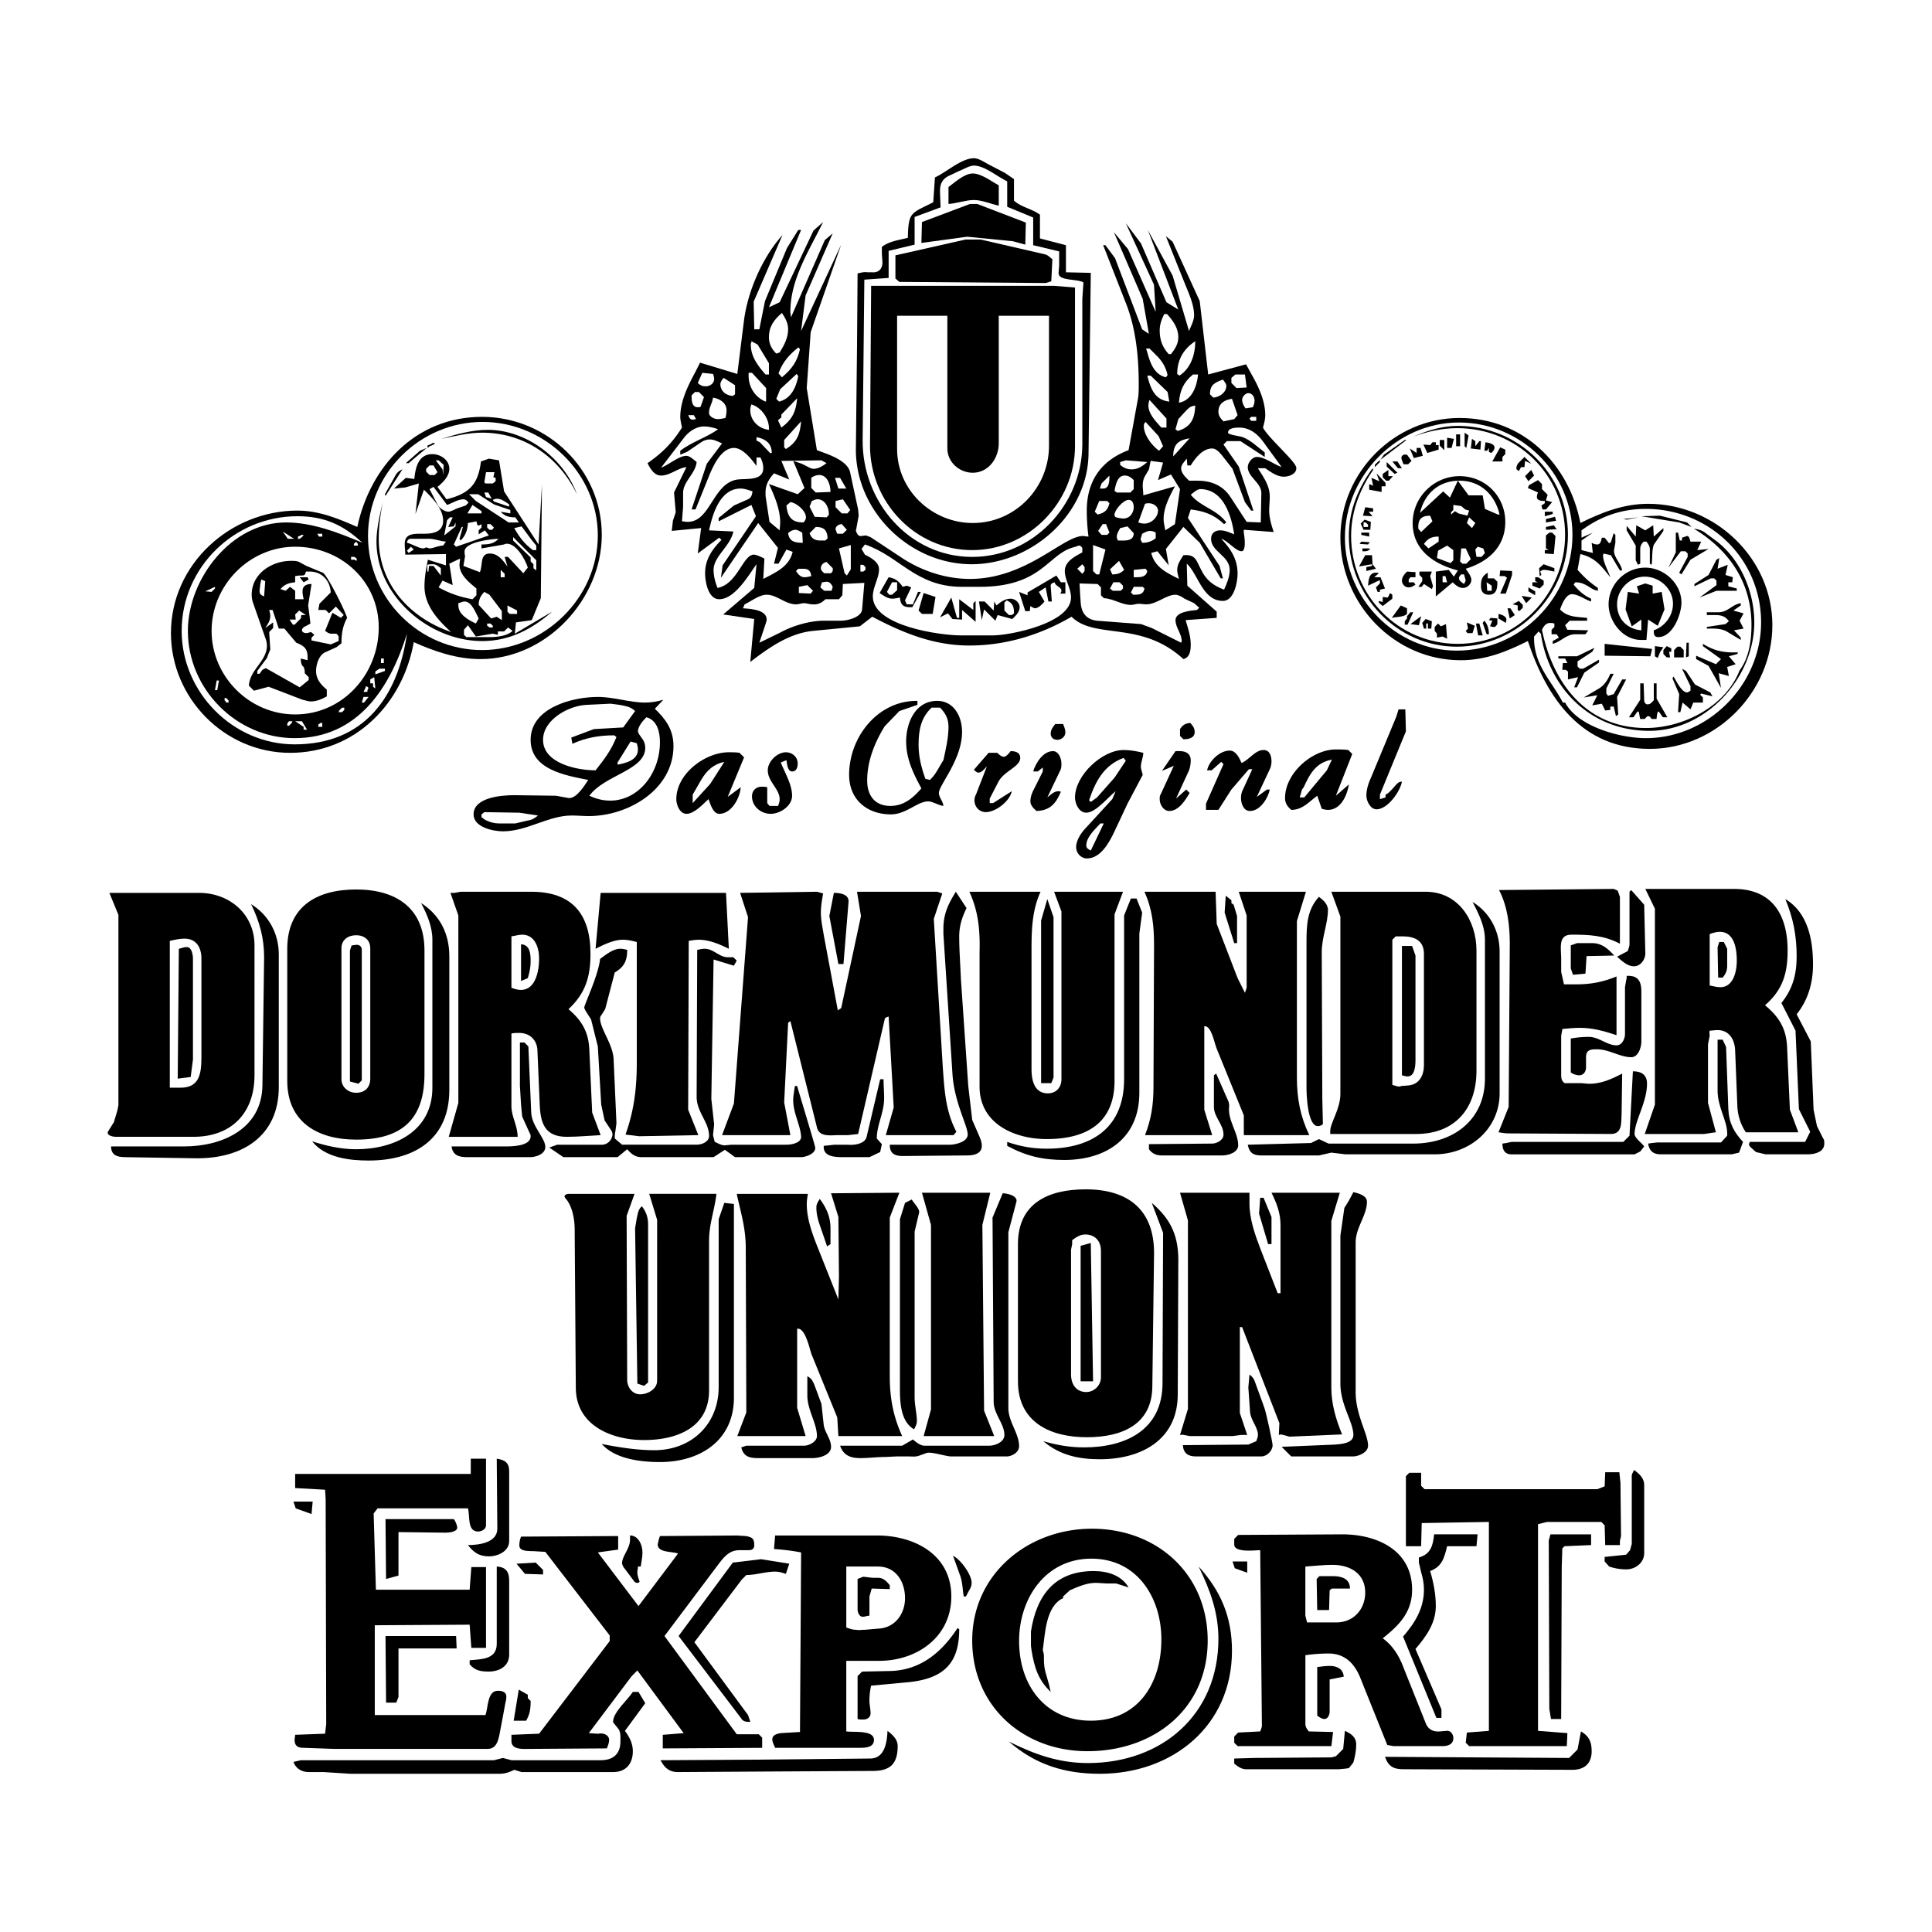 <svg xmlns="http://www.w3.org/2000/svg" width="2500" height="2500" viewBox="0 0 192.756 192.756"><g fill-rule="evenodd" clip-rule="evenodd"><path fill="#fff" d="M0 0h192.756v192.756H0V0z"/><path d="M11.814 91.279l-.901-2.197h8.958c2.986 0 5.521 2.084 5.521 5.239v12.958c0 3.775-2.31 6.141-6.085 6.141h-7.774c-.225 0-.789-.111-.789-.395 0-.057 0-.111.057-.168l.563-.902.338-1.127.113-.562V91.279h-.001z"/><path d="M11.082 114.379h7.268c3.831 0 7.775-1.748 7.832-6.086l.169-12.788c0-1.916-.451-3.549-1.296-5.296 1.746 1.07 2.76 2.93 2.76 5.014v13.24c0 4.9-3.662 7.154-8.282 7.098l-7.042-.111c-.845-.001-1.409-.227-1.409-1.071zM35.646 52.575c1.296-6.028 5.803-10.986 12.451-10.986 6.479 0 11.943 5.239 11.943 11.774 0 6.423-5.521 12.395-12.112 12.395-2.31 0-4.507-.732-6.648-1.69-1.07 6.084-5.803 11.042-12.338 11.042-6.535 0-11.887-5.465-11.887-11.944 0-6.873 5.916-12.225 12.62-12.225 2.139.001 4.055.789 5.971 1.634zM28.66 107.844V94.66c0-4.169 2.873-5.916 6.873-5.916s6.817 1.858 6.817 6.084v12.337c0 4.508-2.254 6.535-6.817 6.535-3.831.001-6.873-1.745-6.873-5.856zM29.279 175.787l.732-.17h19.268l.902-.225.845.225h8.901c1.239 0 1.972-.619 1.972-1.859 0-.393.057-.957-.225-1.295l-.451-.562c-.057-.057-.057-.113-.057-.17.057-.957 1.465-2.141 1.972-2.93h.563l.676 1.127-2.028 2.76c.451.621.789 1.24.789 2.029 0 1.238-.676 2.084-1.972 2.084H52.04l-.732-.225c-.451.225-.902.395-1.465.395H34.97l-2.648-.17H30.8c-.675 0-1.296-.338-1.521-1.014zM29.279 149.814h1.916l-.113 1.241-1.578-.565-.225-.676z"/><path d="M29.448 173.082l2.986-.111.113-.959-.056-22.422-.057-.959-2.986-.168v-1.408h17.521v-1.521h1.521v6.648c0 .395-.451.619-.789.619-1.126 0-.788-1.578-1.014-2.311h-9.014l-.394.508.225 7.605h9.353l.169-2.254h1.465v8.057h-1.465l-.169-2.311-9.465.057v8.959h11.042c.282-.732.169-2.424 1.24-2.424.394 0 .845.113.845.564 0 .281-.057.506-.113.732l-.225 1.238-.226 1.184c-.169.789-.226 2.084-1.296 2.084H33.392l-3.155-.111c-.563 0-.845-.227-.845-.789 0-.169.056-.337.056-.507zM31.138 113.871c1.409.451 2.874.789 4.395.789 3.831 0 7.606-1.803 7.606-6.141V93.758c0-1.296-.507-2.479-1.127-3.662 1.859 1.183 2.817 3.042 2.817 5.296v13.352c0 4.789-3.324 7.043-8.057 7.043-1.915 0-4.338-.281-5.634-1.916z"/><path d="M38.462 163.225h7.043l.056 1.238h-5.803v4.846l-.225.562h-1.014l-.057-6.646zM38.462 151.561h6.817c.169.227.282.508.338.789.056.508-.846.564-1.184.564l-4.676-.057v4.338l-1.24.338-.055-5.972zM44.772 113.42l.958-3.381V91.336l-.789-2.253h.394l.62-.113h7.042c4.057 0 5.916 2.197 5.916 6.197 0 2.31-.507 3.944-2.197 5.521 1.352 1.127 2.028 2.311 2.084 4.113l.282 6.197.845 2.254c-1.127.057-2.253.168-3.38.168-2.198 0-2.648-1.352-2.705-3.381l-.225-5.295c-.057-1.014-.789-1.689-1.803-1.689-.282 0-.507 0-.789.057v7.379c.056 1.016.62 1.859.62 2.93h-6.873v-.001z"/><path d="M45.054 114.379h5.352c.62 0 2.536 0 2.536-1.016 0-.055 0-.168-.056-.225l-.789-1.746-.112-1.184-.113-1.859v-4.338h.451l.394.395.282 6.592c.056 1.408 1.465 2.592 1.408 3.492-.056.678-.957.959-1.521.959h-6.31c-.846 0-1.409-.226-1.522-1.07zM46.688 154.152c1.071 0 2.93-.225 2.93-1.633l-.057-6.986c.789.113 1.24.395 1.24 1.24v6.984c0 1.016-1.127 1.521-2.028 1.521-.959.001-1.522-.393-2.085-1.126zM46.857 166.041v-.395c1.126-.113 2.704-.057 2.704-1.635v-7.719c.901.057 1.24.508 1.24 1.41v7.379c0 1.184-1.014 1.691-2.028 1.691-.846.001-1.409-.112-1.916-.731zM58.688 77.815c-2.253-.451-5.747-1.014-5.747-4 0-3.212 4.169-4.282 6.704-4.282 1.634 0 3.155.563 4.732.563.62 0 1.24-.112 1.803-.282l-.845.902c1.07 1.014 1.859 2.084 1.859 3.718 0 4.338-4.507 6.986-8.451 6.986-.563 0-1.127-.057-1.69-.057-2.366 0-4.451 1.578-6.873 1.578-.958 0-2.93-.395-2.93-1.69 0-1.747 2.93-1.916 4.057-1.916l4.169.056 1.239.226c.79.113 1.635-1.295 1.973-1.802zM51.026 173.082l2.761-.111 7.042-9.24v-.562l-6.423-8.34-.957-.055c-.451-.057-1.69.111-1.634-.621 0-.281.057-.562.169-.844l9.69-.057v1.352l-2.028.281 4.056 5.354 3.944-5.24c-.507-.225-2.028-.057-2.028-.902.056-.281.112-.562.226-.844l7.718-.057.845.057c.62.111.845.225.845.9 0 .395-.226.508-.563.508h-.901c-.958 0-1.465.562-2.028 1.295l-5.465 7.27 7.211 9.801h2.197l.338.34v1.014l-9.916.057v-1.354l2.084-.168-4.62-6.254-.563.562-4.282 5.691.845.057h.112c.451-.113 1.071.111 1.071.619 0 .281-.113.562-.226.846l-8.225.055c-.62 0-1.296-.111-1.296-.787l.001-.623z"/><path d="M51.251 171.674l.507-3.098.901.506v.338l.282.283c0 .732-.056 1.295-.451 1.971h-1.239zM51.533 156.012l1.916-.112.732.733v.449l-1.803-.057-.845-1.013zM54.8 114.49l.789-.281h4.45c.564 0 1.015-.451 1.071-1.014 0-.17-.056-.281-.113-.395l-.676-1.014-.338-1.578-.338-5.803-.676-2.703-.507-.789c-.056-.113-.169-.283-.169-.395 0-.283 1.408-3.211 1.577-4.846.62-.451 1.296-1.014 2.028-1.014.226 0 .451.056.676.112 0 1.07-.282 1.69-1.239 2.253l-.958 3.662-.395.621a.427.427 0 0 0-.113.281c0 1.07 1.296 2.592 1.353 4.113l.282 6.365-.113.846c-.056.225-.056.449-.056.676l.732.619h7.437c.507 0 1.296-.281 1.24-.957-.056-1.354-1.24-2.311-1.24-3.832l.057-14.647c.282-.056.507-.112.732-.112.901 0 1.465.845 2.31.845h.563l.338.338-.282.507-2.028-.619-.225 13.916.282 2.535-.113 1.07.169.676c.282.111.732.395 1.071.338l.619-.057h5.465c.507 0 1.521-.17 1.465-.846-.112-1.238-.789-2.309-.789-3.605 0-.449.112-.957.169-1.408h.225c.169.619 1.803 5.973 1.803 6.141.057.621-.958.959-1.408.959h-6.592l-1.014-.732-1.127.732h-7.211c-.62 0-1.014-.338-1.408-.789l-.958.789h-5.409l-1.408-.958zM63.308 119.111l-.789 2.197.056 16.449c.056.732.563 1.354 1.296 1.354.732 0 1.69-.508 1.69-1.354V121.7l-.789-2.59h6.705c-.169 1.576-.733 2.984-.733 4.676v14.93c0 3.719-3.211 4.957-6.479 4.957s-6.816-1.465-6.816-5.238l-.113-15.719c0-.959-.169-2.086-.732-2.93l-.225-.281c0-.057-.057-.057-.057-.113 0-.225.282-.281.451-.281h6.535z"/><path d="M59.927 89.083h12.507l.282 5.578c-.901-.451-1.972-.902-2.986-.902-.338 0-.676.057-1.014.112l-.057 16.846 1.014 2.535-5.915.111-1.352-.168c.845-2.367 1.126-4.564 1.126-7.154V93.984c-.45-.113-.901-.226-1.408-.226-.901 0-1.916.507-2.704.902l.507-5.577zM60.04 144.068c1.747.338 3.493.619 5.24.619 3.718 0 6.422-2.592 6.422-6.309v-16.732l.563-1.635.958.113v19.211c.057 4.338-3.324 6.535-7.38 6.535-1.86.001-4.451-.28-5.803-1.802zM62.857 153.195c.845 0 1.239.957 1.239 1.689 0 .508-.113.959-.169 1.408h-.281c0 .227-.057.395-.057.564 0 .338.112.619.226.957-.057.057-.113.113-.226.113a.432.432 0 0 1-.282-.113l-1.014-1.352c-.112-.113-.169-.281-.226-.451-.056-.676.789-1.521.789-2.365v-.45h.001z"/><path d="M64.04 120.35c.395.508.62 1.07.62 1.803v15.775l-.395.338-.676-.225-.226-15.494.169-1.014c.114-.451.114-.845.508-1.183zM64.603 46.209c1.465-1.014 2.479-2.028 3.437-3.549-.057-.338-.169-.732-.169-1.07 0-1.578.789-3.155 1.521-4.507l.451-.901 3.718 1.127.676-5.409c.394-2.93 1.859-6.253 3.831-8.451l-2.874 6.648.057 2.761h.507l.563-2.817 2.197-5.296 1.126-1.803h.282l-3.211 7.719 1.07-.507 3.38-7.155.958-.845c-1.408 2.873-3.268 5.69-3.268 8.958 0 .169.056.338.056.563l3.38-7.718.789-.676-2.705 6.197-.451 3.549 4-8.62-3.042 8.732-.395 5.578 1.014 6.197c1.071.395 3.099 1.014 3.324 2.253l.789 3.662.056.62-.225 1.239c0 .112-.057.169-.057.226.057.225.226.619.507.563l.507-.056.451.169 3.324 2.197c1.972 1.239 4.281 1.972 6.591 1.972 5.634 0 9.296-4.282 11.269-4.282.168 0 .338.056.562.056a19.952 19.952 0 0 1-.17-2.591c0-2.986 1.465-5.015 4.17-6.029l.902-4.958c.111-.507.111-1.07.111-1.578 0-2.76-.281-5.634-1.295-8.169l-2.254-5.747h.225l.959 1.296 2.703 7.099.676.451-.619-3.493-2.873-6.648 1.408 1.69 2.76 6.253-.168-2.704-2.816-6.141 1.521 2.028 2.535 5.859 1.182.732-3.041-7.944 2.479 4.563 1.633 5.521c.17-.451.508-1.014.508-1.577 0-1.127-.619-2.367-1.014-3.38l-1.803-4.507.676.563 2.703 5.916.846 7.324 3.775-1.014.619 1.127c.676 1.183 1.297 2.591 1.297 3.944 0 .394-.113.845-.227 1.239.508 1.014 3.268 3.38 3.324 4 .057.62-.732.901-1.24.901-.676 0-1.295-.451-1.857-.845h-.732c.562.902 1.182 1.747 1.182 2.817 0 .507-.057.958-.057 1.409 0 .732.227 1.464.451 2.14l-2.986-.225v.281c.057.282.283 1.86-.225 1.86-.564 0-1.408-1.071-2.027-1.24.957 1.014 1.633 2.028 1.633 3.493 0 .789-.338 2.704-1.465 2.704-2.027 0-2.479-2.704-3.605-3.718l.057 2.197 2.93 2.592v.62l-3.1.225c.227.789.508 1.578.508 2.422 0 .563-.057 1.296-.732 1.465-4.225-3.887-8.846-1.916-11.154-4.226-3.1 1.803-6.535 2.874-10.198 2.874-3.549 0-6.591-1.24-9.69-2.874l-1.239.958-4.62.451c-2.422.225-4.45 1.69-6.31 3.099l.395-4.282-3.099-.451 3.099-2.648.226-2.366c-.733 1.014-2.142 3.493-3.719 3.493-1.127 0-1.409-1.803-1.409-2.592 0-1.352.676-2.366 1.634-3.324l-.226-.226-2.141 1.578.338-2.535-2.93.282.113-1.014.282-.845-.169-1.972 1.239-2.535c-.901.112-1.634.845-2.536.845-.673.003-1.067-.674-1.349-1.237zM65.899 175.617l9.803-.057 11.099-.111c1.465 0 1.69-1.578 1.746-2.762.507.395 1.014.846 1.014 1.521 0 1.746-.732 2.479-2.479 2.479l-10.31.057-9.127.057c-.9 0-1.352-.451-1.746-1.184zM73.787 75.111l.451.45-1.634 3.944 1.296-.958c-.056 1.014-.901 2.648-2.141 2.648-.62 0-.901-1.014-1.07-1.465-.507.451-1.409 1.465-2.197 1.465-.676 0-1.014-.901-1.014-1.465 0-2.535 2.873-4.676 5.24-4.676.336 0 .731 0 1.069.057zM67.702 163.225l5.409-7.324 2.817-.338 2.817.449-.338 1.014c-.338-.111-.676-.225-1.071-.225-.957 0-1.915.338-2.873.338l-.451.451-4.732 6.254 5.352 7.268.226.676h-.226c-.281 0-.563-.113-.676-.338l-6.254-8.225zM73.223 110.096l1.408-18.591-.789-2.422 7.662-.113.62.169c-.112.62-.226 1.295-.226 1.916 0 .732.169 1.465.282 2.197l1.409 7.549.338-.225 1.972-9.184-.395-2.422h8l.507.169-.846 2.536.902 14.873c.169 2.311.282 4.338 1.352 6.367l-.282.338h-6.76l.789-2.762-.507-9.07c-.169.057-.394.113-.394.283l-2.648 11.436-1.014.113h-.901c-.845 0-1.972.225-2.198-.789l-2.647-10.592-.225.17-.395 7.943.62 3.268H72.04l1.183-3.157zM73.505 119.111h7.099c-.056.338-.113.676-.113 1.014 0 1.576.62 3.154 1.183 4.562l1.972 4.959.057-2.311-.057-5.916-.732-2.365 6.816-.057-.958 2.479v15.832c0 2.141.338 4 1.239 5.971h-6.366l-.113-1.859-2.591-6.365c-.169-.508-.62-2.648-1.409-2.479v7.887l.845 2.816H73.56l.901-2.365-.056-16.395c.001-2.029-.506-3.548-.9-5.408z"/><path d="M73.956 144.406l.507-.168h5.747c.507 0 1.295-.395 1.295-.959 0-1.295-.957-2.592-.957-4.057v-1.914c.338.168.507.395.676.787l.732 1.973.225 2.084c.113.789.733 1.408.733 2.197 0 .846-1.184 1.127-1.859 1.127h-5.409c-.902.001-1.465-.167-1.69-1.07zM76.547 78.547v1.578l.225.282h.845c.113-.225.169-.451.169-.676 0-1.014-1.184-1.747-1.184-2.873 0-.901.958-1.803 1.803-1.803.62 0 1.183.451 1.183 1.127 0 .338-.112.788-.563.788-.451 0-.507-.788-.563-1.126l-.563.225c.395 1.015 1.127 2.197 1.127 3.324 0 1.014-1.183 1.803-2.141 1.803s-1.859-.732-1.859-1.746c0-.563.395-.958.958-.958.169-.001.394-.001.563.055zM79.815 172.801l.112-17.916a22.494 22.494 0 0 0-2.704-.338l.112-1.352h10.141c3.775 0 7.437 1.916 7.437 6.084 0 4.057-3.437 6.424-7.211 6.424h-3.268v7.041c.732.113 2.76-.168 2.76.846 0 .789-.901.789-1.465.789h-8.395c-.112-.283-.281-.564-.281-.846 0-.451.507-.562.845-.619l.958-.057.959-.056zM81.787 119.617c.676.902 1.07 1.803 1.07 2.93v1.578l-.338.225-.676-1.971c-.225-.621-.394-1.24-.394-1.916 0-.338.169-.565.338-.846zM82.181 114.322l1.07-.113H84.604c.563.057 1.69-.057 1.859-.789l1.352-5.746h.338c0 .619.056 1.24.056 1.916 0 1.408-.732 2.648-.732 4l.507.562-.169.789-1.07.508H84.21c-.789 0-2.028 0-2.028-1.014v-.113h-.001zM82.744 91.392l.451-2.31c.563 0 1.521.112 1.465.901l-.507 6.197h-.507l-.902-4.788zM83.814 144.238h6.197l1.071-.621c.338.281.732.621 1.183.621h6.422c.564 0 1.521-.34 1.521-1.072 0-1.125-1.07-2.084-1.07-3.322l-.113-18.367 1.014-2.422c.395 0 1.578.225 1.354.9l-.789 2.986v17.521c0 1.408 1.07 2.535 1.07 3.83 0 .621-.732 1.016-1.24 1.016h-5.521c-.563 0-2.028-.508-2.479-.338l-.789.281c-.338.113-.677.057-1.015.057h-1.183l-1.183.057c-.789 0-1.634.111-2.423.111-1.012.001-1.688-.281-2.027-1.238zM91.533 69.927v.395l-1.803.62-1.464 1.521c-1.014 1.633-1.747 3.493-1.747 5.408 0 1.521.789 2.535 2.31 2.535 1.353 0 2.254-.789 3.099-1.747-.789-1.465-1.521-2.93-1.521-4.676 0-1.859.901-4.057 3.099-4.057 1.633 0 2.479 1.521 2.479 3.099 0 2.761-2.31 5.296-2.31 6.085 0 .45.394.789.45 1.295-.507-.056-1.07-.451-1.521-.451-1.071 0-2.197 1.296-3.719 1.296-2.366 0-4.168-1.465-4.168-3.944-.001-3.773 2.872-7.435 6.816-7.379zM85.504 34.716l.057-7.437c.282-.056.62-.169.958-.113h.507c.62.057 1.014-.338 1.014-.958 0-.338-.056-.676-.056-1.014v-.563c.732-.563 1.69-.676 2.591-.901.057-2.647.338-2.423 2.536-3.549l.169-2.479c1.126-.507 2.648-1.915 3.886-1.915.508 0 1.127.45 1.578.676l1.521.789.9.619v2.141c.734.676 1.748.789 2.592 1.409v2.366l2.592.676v2.704l2.479.057-.225 18.028c-.057 6.084-5.689 11.042-11.663 11.042-6.141 0-11.549-5.239-11.549-11.437l.113-10.141z"/><path d="M85.561 167.223l.451-.449 2.76-.057c3.042-.057 5.183-1.859 6.76-4.283l.169.113c0 3.381-1.521 4.959-5.183 5.297l-3.606.338a6.523 6.523 0 0 0-.169 1.465c0 .449.113.844.113 1.295 0 .395-.338.619-.732.619-.169 0-.395 0-.563-.055v-4.283zM88.772 114.209h5.972c.563 0 1.859-.281 1.802-1.07-.056-.957-1.352-3.211-1.521-6.027l-.901-13.917v-.563c0-1.465.507-2.479 1.239-3.662l1.07 1.633c-.45.902-.732 1.804-.732 2.817 0 1.409.113 2.817.169 4.281l.733 10.648.394 3.381.733 1.689c.111.281.225.564.225.902 0 .789-.789.957-1.464.957l-6.423.057c-.845.001-1.296-.28-1.296-1.126zM89.787 121.646l.507-1.635.676-.338c.169.338.789.902.733 1.297l-.451 1.914v16.508c0 .846.225 1.635.225 2.422 0 .281-.169.564-.282.789-1.352-.789-1.408-2.705-1.408-4.113v-16.844zM91.984 118.998h6.817l-.789 3.211.17 18.535 1.013 2.535h-7.042l.732-2.648v-18.422l-.901-3.211zM95.083 155.223c.732.34 1.858 1.859 1.858 2.705 0 .338-.168.619-.337.902l-.226.449h-.225c-.113-.619-.113-1.352-.338-2.027l-.732-2.029zM96.716 88.97h7.099c-.844 1.859-.9 3.775-.9 5.803v11.888c0 1.127.281 2.422 1.633 2.422.846 0 1.352-.619 1.352-1.408V90.941l-.732-1.972h6.875l-.846 2.253v16.621c0 4.168-2.762 5.803-6.762 5.803-3.211 0-6.703-1.521-6.703-5.24V94.998c.055-2.197-.115-4.057-1.016-6.028zM96.998 163.674c0-6.648 5.579-11.154 11.944-11.154 6.479 0 11.549 4.506 11.549 11.154 0 6.816-5.352 11.043-12 11.043-6.423 0-11.493-4.508-11.493-11.043zM98.463 76.462c-.227.226-.508.62-.846.62-.168 0-.338-.169-.451-.282l1.465-1.69h.846c.17.112.395.394.676.394.227 0 .508-.338.676-.563.451 0 .959.113.959.676 0 .901-1.635 1.295-2.197 2.422l-.846 1.634v.451h.338l1.859-1.183c-.17.958-1.578 2.085-2.592 2.085-.619 0-1.127-.507-1.127-1.183 0-.226.057-.395.17-.62l1.07-2.761z"/><path d="M100.49 113.928c1.297.451 2.535.676 3.943.676 4.564 0 7.719-2.141 7.719-6.93V91.336l.676-1.69h.564l.562 1.408-.281 2.084v15.887c0 4.564-3.324 6.705-7.492 6.705-2.143 0-3.832-.395-5.691-1.408v-.394zM100.66 173.758c2.592 1.297 5.014 2.143 7.887 2.143 7.381 0 13.014-4.846 13.014-12.395 0-2.648-.844-4.902-1.971-7.213 2.197 2.424 3.324 5.016 3.324 8.395 0 7.494-5.916 12.283-13.184 12.283-3.494 0-6.421-.903-9.07-3.213zM101.561 137.814v-13.689c0-4.057 2.986-5.465 6.762-5.465 4.281 0 6.873 2.084 6.816 6.479l-.17 13.127c0 3.83-2.984 5.127-6.535 5.127-3.606 0-6.873-1.465-6.873-5.579zM104.039 76.969v-.394l-.506.394h-.451c.227-.788.957-2.028 1.973-2.028.562 0 .844.732.844 1.24 0 .281 0 .507-.168.788l-1.24 2.592c.281-.225.676-.62 1.07-.62.113 0 .17 0 .283.056-.508 1.184-1.072 1.859-2.424 1.916-.281-.226-.619-.563-.619-.958 0-.451.17-.901.395-1.296l.843-1.69z"/><path d="M103.871 91.843l.619-2.141.621 1.803v16.001l-.226.562h-1.014V91.843zM104.096 143.787c1.354.395 2.648.619 4.057.619 4.17 0 7.832-1.746 7.832-6.422l.057-14.986-1.127-2.986c1.971 1.689 2.703 3.381 2.646 6.029l-.057 13.182c-.055 4.451-3.66 6.367-7.773 6.367-2.085 0-4.001-.395-5.635-1.803zM105.279 72.237h.789c.113.282.225.563.225.845 0 .394-.395.732-.789.732-.393 0-.676-.226-.676-.62 0-.393.227-.675.451-.957zM110.971 79.73l.336-.789c-.73.563-1.971 2.141-2.928 2.141-.732 0-1.127-.901-1.127-1.521 0-2.197 2.703-4.732 4.844-4.732.678 0 1.297.112 1.973.282 0 .45-.338 1.183-.225 1.577l.168.62-1.521 2.874-1.295 2.761c-.508 1.07-1.354 2.704-2.762 2.704-.562 0-1.07-.507-1.07-1.126 0-.732.564-1.521 1.07-2.028l2.537-2.763zM114.182 88.97h7.098l.113 3.211 2.084 5.409.732 1.465.17-.508v-7.211l-.789-2.366h6.703l-.9 2.929v15.607c0 2.084.338 3.887 1.238 5.746h-6.535v-1.973l-2.703-6.648c-.227-.506-.508-2.309-1.24-2.252v8.338l.789 2.535h-6.705c.621-1.578.846-3.043.846-4.789l.057-14.141c-.001-1.972-.171-3.606-.958-5.352z"/><path d="M114.631 114.66v-.508l6.311-.057c.451 0 1.127-.338 1.127-.9 0-1.014-.957-1.746-.957-2.76v-3.156l.225-.168 1.24 2.816.055.281v.17c-.168 1.408.902 2.59.902 3.887 0 .732-1.014 1.014-1.578 1.014h-6.027c-.566 0-.96-.168-1.298-.619zM117.111 76.406l-1.184.507 1.352-1.972h.451c.619 0 1.07.282 1.07.902 0 .338-.057.732-.17 1.014l-1.295 2.817 1.014-.901.338.338c-.395.676-1.07 1.803-2.027 1.803-.564 0-.959-.62-.959-1.184 0-.169 0-.338.113-.507l1.297-2.817zM117.73 143.166l.789-2.59v-18.818l-.789-2.76h6.93v1.07c0 1.578.562 3.154 1.127 4.619l1.689 4.338h.281v-6.816c0-1.184-.395-2.197-.9-3.211h6.816l-.846 2.816v16.621c0 1.633.451 3.154 1.072 4.676l-5.24.225-.846-.225-.225.055.057-1.182-3.719-9.578h-.227v8.562l.734 2.197h-.621l-.846.113h-4.281l-.562-.113c-.168-.054-.279.001-.393.001zM117.73 73.42v-.676c.281-.45.562-.563 1.014-.62.225.225.451.507.451.901 0 .62-.619.732-1.127.732l-.338-.337z"/><path d="M118.012 144.182l6.535-.057.789-.338c.057-.17.17-.395.17-.621 0-.787-.732-1.463-.789-2.309l-.17-2.422.113-1.297c.225.17.395.338.506.619l.902 2.48c.225.449.9 3.717.9 3.943 0 .562-.562 1.127-1.125 1.127h-6.537c-.786.002-1.238-.336-1.294-1.125zM120.322 80.8v-.619l1.746-3.944-.225-.226-.959.845h-.451c.17-.901 1.24-1.972 2.254-1.972.619 0 .959.732 1.184 1.239.789-.338 1.352-1.295 2.197-1.295.619 0 .789.62.789 1.126 0 .282-.057.563-.17.789l-1.295 2.76 1.014-.732h.281c-.168.845-.957 2.141-1.971 2.141-.678 0-.902-.789-.902-1.296 0-.282.057-.62.225-.901l.902-1.972h-.338l-1.746 2.028-1.297 2.027h-1.238v.002zM122.182 91.054l.111-1.69.564.451v.281l.225.17.338 1.126v2.705h-.281l-.957-3.043zM122.969 155.787h1.467v1.127l-1.241-.451-.226-.676zM123.139 175.449l1.973-.057 7.717-.057.451-.113.732-.732.17-1.803c.619.283 1.127.621 1.127 1.354 0 .619-.113 1.182-.283 1.803l-.449.562-.395.057-.621.057h-9.238c-.451 0-.846-.281-1.184-.564v-.507z"/><path d="M123.139 173.871v-.619l.395-.395 2.197-.113c.057-.168.168-.395.168-.562l-.168-17.521c-.508 0-2.592.281-2.592-.564v-.562l.395-.395 10.197-.057c3.549-.057 7.154 1.521 7.154 5.521 0 2.254-1.295 3.549-2.93 4.846 1.07.789 1.691 1.859 2.141 3.098l2.141 5.354c.227.619.734.9 1.41.844l.676-.057c.395-.055.676.338.676.732 0 .621-.564.789-1.07.789h-4.902l-.619-.113-2.648-6.59c-.562-1.465-1.521-2.535-3.211-2.535-.732 0-1.521.055-2.311.168v6.873c0 .283.17.508.34.732l2.422.057-.17 1.408h-9.352l-.339-.339zM124.49 114.209l6.311-.17.789-.393.957.449h8.451c4 0 7.154-2.365 7.154-6.479V93.758c0-1.352-.619-2.591-1.238-3.774 1.746 1.07 2.703 2.93 2.703 4.958v14.14c0 3.549-2.986 6.086-6.479 6.086h-8.902l-1.408-.17-1.238.281h-5.691c-.844 0-1.239-.224-1.409-1.07zM125.617 121.082l.113-1.576h.338l.789 1.914v2.705h-.337l-.903-3.043zM127.871 144.35l5.352-.225c.564-.057 1.803-.113 1.803-.959 0-1.295-1.295-2.984-1.295-5.125v-14.762l.395-2.76.451-.732.449-.846c.508.113 1.354.338 1.354.957 0 1.354-1.127 2.592-1.127 4.057v14.93c0 2.311 1.238 4.17 1.238 5.354 0 .676-.957 1.07-1.52 1.07h-6.143l-.957-.959zM134.52 74.829l.395.394-1.635 4.169 1.297-1.127c-.17 1.071-.789 2.535-2.086 2.535a2.04 2.04 0 0 1-.619-.112l-.451-1.296c-.844.62-1.465 1.408-2.592 1.408-.395-.338-.619-.676-.619-1.183 0-2.479 2.705-4.845 5.07-4.845.394.001.845.001 1.24.057z"/><path d="M131.59 89.477c.395.282.9.732.9 1.295 0 1.352-.619 2.761-.619 4.226v.169l.057 14.479.057 2.479c0 .113-.338.225-.451.225-1.127.113-1.184-3.381-1.184-3.83V94.041c0-1.748.056-3.269 1.24-4.564zM131.42 171.168v-4.846c.451-.057.846-.113 1.24-.113.789 0 1.352.338 1.408 1.07l-1.408.281v3.213c0 .281-.17.732-.508.732-.281.001-.506-.169-.732-.337zM133.73 91.449l-.902-2.479h9.408c3.27 0 5.072 2.873 5.072 5.859v11.999c0 3.775-2.143 6.311-6.029 6.311h-8.562v-.281c0-.846 1.014-2.197 1.014-3.719v-17.69h-.001zM157.674 52.181c2.141-1.071 4.338-1.916 6.76-1.916 6.648 0 12.395 5.409 12.395 12.113 0 6.647-5.576 12.338-12.225 12.338-6.816 0-10.254-5.014-12.17-10.761-2.141 1.07-4.225 1.916-6.703 1.916-6.648 0-12-5.634-12-12.226 0-6.535 5.408-11.943 11.887-11.943 6.31 0 10.929 4.563 12.056 10.479zM139.309 71.505l.225-.732h.676l.057 2.197-2.592 6.31v.45l.562-.169v-.281c.283-.113.451-.338.678-.563l.395-.451c.168-.168.281-.282.562-.282-.168.958-1.408 2.761-2.535 2.761-.619 0-1.014-.845-1.014-1.353 0-.676.225-1.295.506-1.916l2.48-5.971zM138.182 175.279l18.365.113.846-.846.338-1.803c.789.451 1.07 1.014 1.07 1.973 0 1.184-.676 1.859-1.916 1.859l-16.844-.057c-1.016.002-1.521-.28-1.859-1.239zM139.984 163.279c1.182-1.352 2.084-2.816 2.084-4.676 0-.619-.113-1.184-.281-1.746l-.17-.732c-.057-.113-.057-.281-.057-.395v-.338c1.184-.338 1.41-1.184 1.521-2.311h4.338l-.111 1.184h-2.93c-.283 1.184-.508 2.027-1.691 2.479.338 1.127.564 2.311.564 3.494 0 1.689-.959 3.041-2.029 4.281l2.592 6.027v.846h-.506l-3.324-8.113z"/><path d="M140.266 154.266v-6.987l.338-.338h1.183v1.297l.338.338h17.238l.733-.283.056-1.408h1.409l.113 1.07.056 5.297-.113.506v.394h-1.465l-.056-1.97-.338-.338h-5.408l-.901.224v20.62l2.93.226-.057 1.295h-9.746l-.34-.338.114-1.014 2.197-.169v-20.844l-6.703.111-.057 2.311h-1.521zM150.52 110.436l.111-16.283c0-1.859-.225-3.719-1.07-5.353l11.438-.112.395.169.225.62v4.676c-1.633-.845-3.041-.901-4.844-.901-1.354 0-1.016 1.352-1.016 2.422v1.295l.281 1.24h1.24c1.408 0 2.648-.225 4-.789v5.859c-1.184-.395-2.365-.732-3.662-.732-.562 0-1.127.057-1.746.113 0 .225-.113.508-.113.732v3.943c0 .338.113.562.338.732h1.691l.619.057c1.24.057 2.367-.451 3.438-1.014l-.057 3.943c-.057.9.113 2.084-1.07 2.084l-10.197-.057c-.338 0-.676-.057-1.016-.113l1.015-2.531z"/><path d="M149.898 114.096l.395-.057.508-.111h11.154l.621-.619.338-6.424c.844 0 1.408.338 1.408 1.24 0 1.859-1.24 3.719-1.24 5.014 0 .395.732.9.959 1.24l-.395.506-.564.283h-12.281c-.676 0-.903-.451-.903-1.072zM154.576 170.49l-.056-16.787.168-.621h4.056v1.07l-2.648.114-.225.224-.057 1.86-.056 15.156h-1.014l-.168-1.016zM156.717 106.998v-3.381a9.72 9.72 0 0 1 1.803-.168c1.014 0 1.803.844 2.76.844.564 0 .846-.676.846-1.125V98.49l.113-.676c.055-.168.055-.281.055-.451 1.07-.055 1.465.451 1.465 1.578v4.957c0 .564-.281 1.578-1.014 1.578-1.127 0-2.197-.789-3.436-.789-.621 0-1.07.057-1.07.789v1.014c0 .395-.227.789-.678.789-.282 0-.62-.113-.844-.281zM156.717 96.632v-2.31l.619-.225h1.521c.957 0 1.578.563 2.197 1.239l-2.762.056-.111 1.747-1.24.113-.224-.62zM160.096 155.787v-.451l2.143-.225.393-.451.17-.619v-6.818c0-.168.17-.395.225-.562.564.395 1.016.846 1.016 1.521v6.76c0 .959-.846 1.635-1.803 1.635a5.282 5.282 0 0 1-1.691-.283l-.453-.507zM161.336 95.449l1.07-.563c.057-.225.17-.451.17-.676v-5.24l.168-.169 1.297 1.465.111 4.732c.057.676-.451 1.408-1.127 1.408s-1.238-.563-1.689-.957z"/><path d="M164.096 113.139l1.014-2.93V90.66l-.957-1.972h8.846c3.773 0 5.352 2.535 5.352 6.141 0 2.31-.506 3.942-2.254 5.464 1.354 1.127 2.086 2.254 2.197 4.057l.283 6.367.844 2.252h-5.238a5.049 5.049 0 0 1-.846-2.59l-.225-5.635c-.057-1.07-.621-1.971-1.748-1.971-.281 0-.562.055-.787.055-.057.17 0 .34 0 .508l-.17.846v5.857l.789 2.93-.451.057-.732.113h-5.917z"/><path d="M164.434 114.096l.395-.057.508-.055h6.365l.621-.676v-.227c0-1.295-.959-2.592-.959-4.281v-5.07h.508l.338.732.227 6.197c.055 1.352.562 2.309 1.465 3.268l-.395 1.07-.734.17h-7.098c-.734.001-1.128-.339-1.241-1.071zM174.576 113.928h5.52l.508-1.014-1.127-2.254-.338-7.832-1.408-2.76c1.127-1.408 1.521-2.816 1.521-4.676 0-2.028-.338-3.774-1.127-5.69 2.254 1.352 2.76 4.056 2.76 6.535 0 1.858-.506 3.55-1.633 4.958l1.408 2.703.281 6.818.338 1.633.619 1.24c.113.111.113.338.113.506 0 .846-.957 1.072-1.633 1.072h-4.227l-.957-.227-.562-.506c-.169-.225-.169-.225-.056-.506z"/><path d="M16.941 108.52h1.071c1.858 0 2.084-1.354 2.084-3.043v-9.859c0-1.07-.507-1.972-1.69-1.972-.45 0-.957.112-1.465.225v14.649zM40.603 63.223c-1.69 5.408-4.901 10.422-11.211 10.422-5.803 0-10.648-4.901-10.648-10.704 0-5.126 4.282-10.817 9.803-10.817 2.591 0 5.239 1.014 7.606 2.028-1.916-1.803-3.831-2.648-6.479-2.648-6.31 0-11.549 5.126-11.549 11.437 0 6.141 5.127 11.324 11.268 11.324 6.929.001 10.309-4.732 11.21-11.042z" fill="#fff"/><path fill="#fff" d="M20.491 58.998l.619.056.338-.338v-.169l-.957.451zM29.448 71.28c4.789 0 8.339-4.057 8.339-8.676s-3.775-8.057-8.339-8.057c-4.563 0-8.337 3.831-8.337 8.395-.001 4.562 3.774 8.338 8.337 8.338zM21.448 68.857h.226l.169-.958h-.225l-.17.958zM22.519 69.984l.056.112h.225v-.225l-.225-.225h-.169v.225l.113.113zM28.716 53.758h.62l-1.127-.732.507.732zM28.66 72.406h.169l.281-.281.057-.169h-.338l-.169.225v.225zM30.293 72.519v.282h.338l-.506-.845h-.677l.845.563zM29.73 53.758h.169l.282-.225.112-.169h-.225l-.056.056-.282.113v.225zM31.758 53.42l.056.113h.339v-.282h-.507l.112.169zM31.758 72.519h.395v-.394h-.17l-.225.169v.225zM33.786 71.054h.339l.225-.225v-.226h-.225l-.282.282-.057.169zM36.941 107.617V94.604c0-.845-.62-1.296-1.409-1.296-.788 0-1.465.451-1.465 1.296v13.07c0 .789.677 1.352 1.465 1.352.902-.001 1.409-.563 1.409-1.409zM35.026 55.843h.338l.225.113v-.226l-.225-.168h-.338v.281zM35.308 54.434h.394v-.168l-.169-.226-.225.226v.168zM36.322 70.096l.45-.563h-.507l-.169.563h.226zM36.265 69.026h.395v-.169l.112-.226-.112-.112-.169-.057v.113l-.226.451zM48.096 64.857c6.197 0 11.549-5.183 11.549-11.437 0-6.197-5.296-11.324-11.493-11.324-6.253 0-11.436 5.127-11.436 11.38s5.127 11.381 11.38 11.381zM36.941 68.181h.282v.338l.225.169-.113-1.127-.394.226v.394zM37.448 67.279l.958-.338v-.225h-.563l-.395.282v.281zM38.012 66.153h.281v-.451h-.281v.451zM53.674 81.364l-1.859-.281-3.493-.056-.282.225v.282l.394.282c.451.225.901.338 1.353.338h1.634l1.183-.282c.45-.057.731-.226 1.07-.508zM51.026 93.42v5.126c2.141.902 2.761-1.184 2.761-2.929 0-1.014-.395-2.366-1.69-2.366-.339 0-.677.113-1.071.169zM59.42 76.857c.845-1.07 1.577-2.028 2.084-3.324l-.226-.169c-1.464 0-2.817.225-4.169.845l-.113-.62 2.254-.845 2.93-.169 1.183-1.634c-.451-.451-1.014-.507-1.577-.62l-.845-.112h-.057l-2.31.112c-1.803.056-4.394 1.465-4.394 3.493.001 2.367 3.437 3.043 5.24 3.043zM64.491 71.561c-.338.338-.789.845-.845 1.352 0 .113.056.226.112.338l.281.394c.226.282.338.62.338.958 0 2.254-4.056 2.705-5.578 4.789 3.719 1.747 7.043-1.465 7.043-5.352.001-1.014-.281-2.197-1.351-2.479z"/><path d="M61.618 76.293c.845-.169 2.028-.45 2.028-1.521 0-.226-.057-.395-.113-.62l-.62-.169-1.295 2.084v.226zM65.955 46.66c.79-.282 1.747-1.184 2.536-1.184.338 0 .789.451 1.014.62-.112 1.184-1.408 1.972-1.352 3.155v1.295l-.113 1.465c.169 0 .338.056.563.056 2.311 0 2.479-3.831 4.958-4.225.845-.113 2.592.169 2.592-1.127 0-.394-.113-.732-.282-1.07h-.394v.845c-.451-.62-1.353-1.803-2.254-1.803-1.296 0-2.141 1.916-2.535 2.93l-1.296 3.211h-.395l1.521-4.563 1.521-2.028c-.395-.169-.789-.395-1.24-.395-.282 0-.62.113-.845.282l-1.409.958-.676.282v-.395c1.183-.901 2.591-1.295 3.774-2.141-.451-.169-.958-.282-1.408-.282-.733 0-1.409.451-1.859.958l-2.421 3.156zM69.449 41.814l-.226-.394h-.563c.112.225.169.451.451.451.112 0 .224-.057.338-.057zM69.899 40.575l.338-.957-.507-.508h-.395l-.338.338c0 .451 0 1.183.62 1.183.113 0 .226 0 .282-.056zM69.11 80.125l1.747-1.915 1.408-2.198c-1.07.226-1.747.845-2.31 1.803l-.845 1.465v.845zM71.139 37.308l-1.07-.113-.451 1.014c.226.225.451.338.79.338.394 0 .845-.282.845-.733-.002-.168-.058-.337-.114-.506z" fill="#fff"/><path d="M70.744 52.914l2.422.112c-.281 1.465-1.972 2.479-1.972 3.831 0 .62.169 1.239.395 1.803 2.028-.395 2.535-3.38 3.662-3.324.337.057.676.226 1.014.395l-.112 2.028c1.296-.676 2.591-1.239 2.93-2.704l-.62-.226-.789 1.409h-.451l.394-1.578-1.972-2.479-3.718 5.464.169-1.239 3.324-4.901-.451-1.127-3.268 1.634v-.338l1.521-1.239 1.408-.62c.338-.169.395-.451.451-.789-.338-.112-.789-.282-1.183-.282-2.083 0-2.816 2.591-3.154 4.17zM72.378 41.702a3.32 3.32 0 0 0 .112-.733c0-.789-.676-1.183-1.352-1.295-.057.507-.395.958-.395 1.464-.056.395.507.676.845.676.283 0 .508-.056.79-.112zM73.11 39.504l.225-.168v-.902l-1.126-.732c-.169.169-.338.394-.338.676.056.732.62 1.07 1.239 1.126zM74.125 60.688c.676.057 2.366.113 2.366 1.127 0 .112-.057.281-.112.45l-.62 1.859 2.084-1.014c1.24-.676 2.93-1.183 4.394-1.183h1.69c.62 0 2.028-.338 2.085-1.127l.225-2.647-2.141.112-.056 1.127-.338.395H82.35c-.338.338-.732.563-1.296.507-.282 0-.563-.113-.845-.113-.225 0-.507.113-.789.113-1.07 0-1.916-.958-2.93-.958-.732 0-1.578.676-2.197.958l-.168.394zM76.378 40.068l.056-.056v-1.295l-1.408-1.521h-.338v.282c0 1.125.62 2.14 1.69 2.59zM76.716 42.885v-.169c0-1.014-.789-2.085-1.747-2.366a1.65 1.65 0 0 0-.113.563c.001 1.071.846 1.859 1.86 1.972zM76.378 37.364h.338v-1.127l-1.127-1.859-.619-.338c0 .056 0 .169-.057.225-.056 1.239.676 2.197 1.465 3.099zM75.477 43.956l.338.169 1.014 1.07h.169c0-.958-.619-1.408-1.521-1.577v.338z" fill="#fff"/><path d="M76.772 52.068l1.014.846c0-.226.056-.507.056-.789 0-1.296-.563-2.648-1.126-3.831l2.873 1.014.676-.62-1.126-2.705.845.282.789.395c.113.056.225.113.394.113.507 0 .901-.282 1.296-.563l-.507-.282-4 .056.789 1.859-1.521-.62c-.507.563-.845 1.127-.845 1.859v.395l.393 2.591zM77.449 35.279l.338-.113c.45-.732.845-1.464.845-2.31 0-.62-.282-1.126-.62-1.634-.789.676-1.295 1.352-1.295 2.423-.001.677.281 1.184.732 1.634zM77.73 40.068c1.183-.281 1.69-1.408 1.916-2.535l-.168-.225-1.634 1.521-.394.958.28.281zM77.956 42.66c1.07-.789 1.465-1.577 1.577-2.93l-1.577 1.634v.281l-.338.282.338.733zM78.012 37.646c1.014-.845 1.521-1.578 1.803-2.817l-.169-.169c-.901.732-1.577 1.465-1.972 2.591l.338.395zM78.406 44.8c1.126-.676 1.409-1.464 1.521-2.76l-1.69 1.859v.732l.169.169z" fill="#fff"/><path d="M80.152 52.125c.845-.732-.62-1.972-1.295-2.028l-.395.338c.113 1.182.564 1.69 1.69 1.69zM80.096 54.153l-.056-1.015c-.226-.112-.451-.281-.677-.281-.281 0-.563.169-.732.338.113.845.677.958 1.465.958zM80.941 57.477c-.056-.507-.282-.732-.789-.732h-.507l-.225.225c.169.282.451.62.845.62.226-.001.451-.057.676-.113zM79.702 59.167l1.183.056.226-.282-.564-.563-.845.169v.62zM82.35 53.927l.225-.226c-.056-.788-.338-1.126-1.183-1.126l-.62.62c.169.507.507.732 1.07.732h.508zM81.279 51.561l1.183.056.226-.225c.056-.676-.338-1.578-1.127-1.578-.226 0-.395.113-.563.169l-.225.563.506 1.015zM81.392 49.138l1.465-.056c0-.676-.282-1.69-1.127-1.69a1.35 1.35 0 0 0-.789.282v1.014l.451.45zM82.237 58.941h.732l.113-.394c-.113-.226-.282-.507-.62-.507-.112 0-.282.056-.45.056l-.169.507.394.338zM82.237 57.195h.677l.169-.225v-.282l-.62-.62c-.282.056-.563.282-.563.62-.001.226.168.338.337.507zM83.533 53.251h.563l.395-.395-.507-.563c-.226 0-.62.169-.62.507.056.17.113.338.169.451zM83.984 51.223h.563l.282-.338-.733-1.071-.732.17v.62l.62.619zM83.646 48.744h.789l-.621-1.07h-.506l.338 1.07zM84.265 57.195l.226.225.394-.62v-2.422l-1.183.338.563 2.479zM84.435 156.293v6.086c.338.111.62.225.958.225.282.057.62 0 .901 0l1.296-.113c1.69-.057 2.704-1.465 2.704-3.041 0-1.635-.901-3.156-2.704-3.156h-3.155v-.001zM85.843 57.026h.282l.225-.169v-.281l-.225-.226h-.282v.676z" fill="#fff"/><path d="M86.293 55.335c.563.282 1.409.733 1.409 1.465 0 .901-.62 1.747-.62 2.705 0 2.986 6.816 3.887 8.732 3.887h3.267c1.635 0 7.775-1.183 7.775-3.774 0-.958-.621-1.747-.621-2.648 0-.958 1.016-1.465 1.748-1.86v-.45c-.057-.057-.17-.226-.283-.226-.055 0-.168 0-.225.057l-.562.169c-2.424.789-3.1 3.888-9.184 3.888h-1.747c-4.62 0-6.197-3.042-9.69-4.226l-.338.451.339.562z" fill="#fff"/><path d="M107.984 29.814l.111-1.634c-.619-.394-2.535-.112-2.479-.958l.057-.732v-.732-.676l-2.592-.62v-2.761l-2.592-1.07v-2.535c-.957-.451-2.254-1.577-3.324-1.577-.45 0-1.069.394-1.52.563l-.958.451c-.62.282-.901.789-.901 1.408v.282l.056 1.465-2.591.958v2.761l-2.592.62v2.704l-2.423.169-.169 16c-.056 6.141 4.62 11.663 10.93 11.663 6.084 0 10.93-5.184 10.987-11.155V29.814zM92.322 77.702l.451.113c.619-.563.901-1.296 1.352-1.972.226-1.07.507-2.198.507-3.324 0-.789-.281-1.353-.845-1.916h-.845c-1.07 1.015-1.295 2.254-1.295 3.719-.001 1.183.28 2.253.675 3.38zM108.828 171.674c4.678 0 7.043-3.662 7.043-8.111 0-4.17-2.422-8.057-6.986-8.057-4.562 0-7.211 3.943-7.211 8.225 0 4.394 2.592 7.943 7.154 7.943zM106.971 123.73v.395l-.113.562v12.451c0 .957.506 1.746 1.521 1.746.787 0 1.463-.676 1.463-1.465V124.8c0-.957-.562-1.635-1.576-1.635-.508.001-.903.284-1.295.565zM107.984 57.251l.225-.281v-.394l-.225-.283-.507.451.507.507zM113.844 62.265l1.07.395 2.93 1.465c0-.056.055-.113.055-.169 0-.732-.619-1.352-.619-2.084 0-.845 1.578-.958 2.141-1.014l.227-.225-.508-.451-.957-.451c-.227-.169-.621-.394-.902-.394-.957 0-1.859.958-2.93.958-.225 0-.506-.056-.732-.056-.281 0-.506.113-.789.113-.9 0-1.746-.62-2.703-.676l-.283-.282v-.789l-.336-.338-1.805-.056.057 1.014.057.845c.057 1.07.564 1.747 1.635 1.859l4.392.336zM108.828 84.857l1.297-2.704h-.338c-.508.563-1.408 1.352-1.408 2.197 0 .281.225.395.449.507zM108.828 80.012l.621-.451 1.746-1.972 1.127-1.69-.227-.281c-1.971.732-2.816 2.366-3.436 4.226l.169.168zM109.393 57.308h.281l.619-2.479-1.238-.451v2.592l.338.338zM109.506 51.335c.73-.169 1.014-.45 1.182-1.127l-.225-.225h-.789l-.451 1.07.283.282zM109.898 53.364h.565l.225-.226-.338-.845h-.338l-.451.677.337.394zM110.688 47.449l-.789.788-.168.507h.338c.619 0 .619-.788.619-1.295z" fill="#fff"/><path fill="#fff" d="M111.025 58.941h.789l.227-.225v-.282l-.34-.338h-.619l-.338.62.281.225zM110.971 57.308c.506 0 .844-.113 1.182-.451l-.506-.901-.902.845.226.507zM111.42 49.138h1.354l.338-.338v-.901c-.227-.226-.508-.451-.846-.451-.789-.057-.959.958-1.07 1.521l.224.169zM111.533 53.927c.676 0 1.578.113 1.578-.732l-.621-.676-.732.169c-.111.226-.338.563-.338.845 0 .113.057.282.113.394zM111.363 51.617c.227.057.508.113.732.113.621 0 1.016-.563 1.016-1.126 0-.338-.113-.732-.508-.732-.619-.001-1.859 1.52-1.24 1.745zM114.463 46.096l-2.141-.169-.564.169v.282c.338.282.676.451 1.127.451.676 0 1.127-.338 1.578-.733zM113.055 59.336c.562 0 1.014 0 1.127-.62l-.17-.168h-.9l-.283.563.226.225zM113.111 57.589c.562 0 1.238.056 1.352-.62l-.17-.226-1.182.113v.733zM113.561 52.125c.17.057.395.113.621.113.676 0 1.352-.62 1.352-1.295 0-.451-.508-.733-.902-.733-.111 0-.225 0-.395.057l-.676 1.858zM113.955 54.153a2.06 2.06 0 0 0 1.352-.451v-.563a1.084 1.084 0 0 0-.562-.168c-.281 0-.562.168-.789.282l-.168.563.167.337z"/><path d="M114.068 49.42l3.154-.901c-.506.958-1.127 2.084-1.127 3.268 0 .395.113.789.17 1.127l.957-.62.508-3.493-.902-1.464-1.295.563.508-1.747-1.24-.169-.17.845-.395.676c-.168.282-.225.62-.225.958.001.281.057.619.057.957zM115.646 44.969l.395-.45-.451-1.015-1.297-1.408c-.111.113-.168.226-.168.338-.057.902.789 2.028 1.521 2.535zM116.322 37.646l.168-.225c-.168-.732-.449-1.24-.957-1.803l-.846-.845h-.338c.339 1.126.62 2.535 1.973 2.873zM116.66 40.068l-.17-.958-1.689-1.634h-.338c.338 1.296.732 2.423 2.197 2.592zM115.871 42.66h.508v-.901l-1.691-1.859a1.651 1.651 0 0 0-.111.563c-.001.845.786 1.633 1.294 2.197z" fill="#fff"/><path d="M117.617 57.758c-.057-.282-.168-.62-.168-.901 0-.563.338-1.014.619-1.465.619-.057 1.07.056 1.352.62l.395.789c.508 1.07 1.24 1.634 2.311 2.028.281-.62.562-1.295.562-1.972 0-1.409-1.859-1.803-1.859-3.099 0-.563.395-.845.902-.845s.957.225 1.408.394c-.281-1.803-1.014-4.394-3.268-4.507-.395-.056-.789.338-1.07.563 1.014 1.24 2.535 1.409 3.549 2.761l-.225.169c-1.014-.958-1.973-1.295-3.324-1.465l-.281.845 3.154 4.789.338 1.239h-.225l-2.086-3.549-1.633-1.578-1.746 2.197.281 1.634-1.127-1.408-.619.169c.338 1.41 1.522 1.973 2.76 2.592zM116.604 35.335h.225c.395-.507.732-1.014.732-1.689 0-.902-.506-1.634-1.127-2.311h-.281c-.281.563-.451 1.071-.451 1.634-.001.958.282 1.691.902 2.366zM117.055 45.533l1.633-1.803c-1.07.169-1.633.563-1.633 1.746v.057zM117.504 42.998c1.297-.394 1.691-1.183 1.748-2.535-.564.057-.732.338-1.07.676l-.621.676-.281 1.014.224.169zM117.674 37.477c1.127-.732 1.578-2.084 1.578-3.437-1.184.789-1.803 1.859-1.803 3.268l.225.169zM117.617 40.181c1.297-.225 1.803-1.633 1.916-2.817h-.508c-.957.788-1.295 1.577-1.408 2.817z" fill="#fff"/><path d="M118.631 47.956h.789c1.408 0 2.592.451 3.381 1.69l1.578 2.422 1.408.057.057-2.873c.055-1.07-1.354-1.634-1.354-2.648 0-.451.451-1.014.902-1.014.789 0 1.689.732 2.479 1.014l-1.803-2.479c-.562-.789-1.352-1.465-2.422-1.465-.283 0-1.127 0-1.127.507 0 .226 1.238.338 1.465.451.789.281 1.521 1.014 2.197 1.521v.451l-2.424-1.578h-1.352l-.338.338 1.521 2.197 1.465 4.395h-.227l-.619-.846-1.24-3.324-1.014-1.296c-.281-.338-.619-.732-1.014-.732-.957 0-1.689.958-2.141 1.69h-.338l-.057-.676c-.225.282-.562.62-.562.958.003.507.452.902.79 1.24zM121.055 39.674c.619-.056 1.295-.507 1.295-1.183 0-.226-.225-.451-.338-.62-.789.281-1.295.507-1.295 1.465l.338.338zM122.068 42.04l1.07-.226.338-.394-.562-1.634c-.732.112-1.354.451-1.354 1.296.001.394.227.676.508.958zM123.363 38.716l1.016-.056-.17-1.296h-.957l-.395.338v.507l.506.507zM124.266 40.744l.732-.113c.113-.226.168-.451.168-.676 0-.338-.225-.732-.619-.732-.281 0-.619.338-.619.676 0 .282.168.62.338.845zM124.828 41.984h.508v-.395h-.508l-.168.169.168.226zM129.674 79.561h.451l2.254-2.704.506-1.07c-1.576.281-2.197 1.408-2.816 2.76l-.17.226-.225.788zM130.406 161.871h2.93c1.689 0 2.873-1.295 2.873-2.986 0-1.859-1.465-2.76-3.268-2.76-.9 0-1.803.113-2.705.168v4.902l.17.676zM145.561 42.152c-6.197 0-11.379 5.296-11.379 11.493 0 6.084 5.07 11.268 11.154 11.268 6.311 0 11.549-5.24 11.549-11.55 0-6.196-5.182-11.211-11.324-11.211zM139.252 93.42l-.338.338v14.48c.225.055.449.168.732.168.057 0 .111-.057.168-.057l.732-.057c1.07-.111 1.521-1.014 1.521-2.027V95.167c0-1.352-.957-1.747-2.141-1.747h-.674z" fill="#fff"/><path d="M155.928 70.096h.225c1.297 2.423 5.521 3.549 8.057 3.549 6.197 0 11.494-5.296 11.494-11.549 0-6.422-5.24-11.324-11.494-11.324-2.422 0-4.508.732-6.422 2.141v.732l1.127-.507-1.127.789v.958l1.127.282-.113-1.014c.17.113.395.169.562.169.338 0 .395-.451.451-.676h.281l.451.563.17-.113.281-.901.168.169v.789l-.111.62c-.17.732.676 1.409.789 2.141h-.227l-.9-1.521-.732-.169c0 .057-.057.169-.057.225.057.733.508 1.465.732 2.141-.902-1.127-1.521-1.972-2.986-2.31l-.281 1.577c.732.789 1.07 1.127 2.027 1.803v.282a1.986 1.986 0 0 1-.789-.338l-.281-.169c-.395-.225-.732-.338-1.184-.338l-.168.226c.506.62 1.014 1.07 1.746 1.408v.282c-.562-.169-1.295-.732-1.916-.732-.619 0-1.014 1.071-1.182 1.521.732.789 1.689.732 2.703.846v.281h-1.746l-.451.451.227.451 2.084.056-.281.394h-1.016c-.9 0-1.408.732-2.252.958v-.282l.619-.338-.225-.338h-.508v-.45l.281-.282v-.338c-.168-.056-.281-.056-.451-.056-.393 0-.619.338-.787.676 1.07 5.352 4.449 9.802 10.365 9.802 3.719 0 7.943-2.141 9.352-5.746.959-1.296 1.184-2.986 1.184-4.563 0-4.169-2.197-7.437-5.746-9.577.451.056.846.169 1.184.45l1.07.789c2.422 1.859 3.773 5.07 3.773 8.112 0 5.521-4.787 10.817-10.479 10.817-5.803 0-9.971-4.169-10.816-9.69l-.227-.226-.449.507c-.056 2.816 1.69 4.337 2.874 6.59zM170.576 93.195v5.127c.338.057.676.168 1.07.168 1.295 0 1.633-1.576 1.633-2.647 0-1.126-.225-2.873-1.689-2.873-.338 0-.733.113-1.014.225z" fill="#fff"/><path d="M17.842 94.66c.282-.057.507-.169.789-.169.507 0 .62.789.62 1.183v10.029l-.225 1.746-1.296.168.112-12.957zM24.829 68.406c.113-1.634 1.803-2.422 1.803-4a2.07 2.07 0 0 0-.112-.62l-1.24-3.549a2.546 2.546 0 0 1-.169-.901c0-2.084 1.972-3.38 3.944-3.38.225 0 .563 0 .789.113l.732.394 1.634.676c.394.169 2.197 3.718 2.422 4.507-.451.845-.563 1.577-.563 2.535l-.507.394-1.127.507c-.62.282-.901 1.24-.901 1.859 0 .789.451 1.352 1.07 1.859v.676c-.507.282-1.014.507-1.577.507-.282 0-.563-.113-.845-.169l-3.38-1.295-1.464.394-.509-.507zM34.913 94.829l.169-.507c.169 0 .338-.057.507-.057.282 0 .507.169.507.507v13.015l-.338.338-.845-.227V94.829zM38.181 50.096c-.225 1.239-.394 2.423-.394 3.662 0 4.507 3.099 7.888 7.211 9.296-1.352-1.239-2.647-2.648-2.647-4.563 0-.901.169-1.803.338-2.647l1.803.563V55.28l-4.057.056c0-.337-.056-.732-.056-1.07 0-1.071.958-1.014 1.803-1.014h.113c.901 0 1.916-.169 1.916-1.296 0-1.239-1.127-2.31-1.916-3.099l-.845 2.423.338-3.043-1.353.395-1.126.113 1.183-1.07.845.113c.113-1.127.395-2.479 1.803-2.479.789 0 1.69.563 1.69 1.465 0 .732-.62 1.352-1.183 1.803l.902 1.239c2.253-.563 3.154-1.464 3.436-3.774l.789-.282 1.014.169.507 3.099 3.437 5.296.338-5.972-.112 11.324-.902 2.197-1.578.225-.112 1.127 3.719-2.197c-2.029 1.747-4.226 2.93-6.986 2.93-5.239 0-10.535-4.451-10.535-9.916-.003-1.297.335-2.65.617-3.946zM38.462 49.477l-.056-.169 1.07-1.916c.169-.282.394-.45.676-.563l-1.69 2.648zM40.491 46.209l1.408-1.24.676-.281-1.803 1.521h-.281zM42.688 44.688l-.057-.226.395-.169.169-.112.225.056-.169.113-.112.056-.113.056-.169.057-.169.169z"/><path d="M57.561 49.308c-1.803-3.718-5.239-6.141-9.465-6.141-1.353 0-2.704.338-4.056.62 1.465-.451 3.042-.901 4.62-.901 3.887-.001 7.606 2.872 8.901 6.422zM51.984 94.209c.901.056.958.958.958 1.69 0 .62-.113 1.126-.282 1.69l-.676.281v-3.661zM85.561 157.533l.563-.225.958.111h.563c.507 0 .845.395 1.127.732v.395l-1.803-.057-.225.789v1.916c-.225 0-.451.113-.676.113-.338 0-.507-.451-.507-.732v-3.042zM86.913 28.519h18.253l2.086.169v15.831c0 5.577-4.621 10.366-10.254 10.366-5.69 0-10.197-4.789-10.197-10.423l.112-15.943zM87.758 59.167l.901-1.578c.676.112 1.015.395 1.408.958l.395-.113.451.169-.62 1.295.169.395h.62l.507-1.239h.282l-.845 1.521c-.845.056-1.183-.169-1.239-.958-.282.056-.507.112-.789.112-.451.001-.902-.337-1.24-.562zM89.336 27.787v-2.31l6.986-1.578h1.52l6.367 1.465c.338.057.562.338.789.507l-.113 2.198-.562.168-14.593-.112-.394-.338zM91.646 60.914l.507-1.747 1.183.394-.282 1.69h-1.07l-.338-.337z"/><path d="M91.984 22.153l4.788-1.803h.732l4.846 1.858-.057 2.198-1.238-.338-4.564-.451-4.564.62.057-2.084zM93.787 61.589l1.126-1.971.564 2.028h.225v-1.859l1.407 1.07v-.676l.227-.225v2.084l-1.352-1.183v.958l-.958-.057-.451-.563-.788.394z"/><path d="M94.631 20.35v-1.69c.62-.451 1.578-1.352 2.423-1.352s1.859.789 2.592 1.183v2.028c-.789-.169-1.691-.564-2.48-.564-.788 0-1.689.338-2.535.395zM97.674 60.012h.562l.902.902.057-.902.225.395c.395-.338.846-.676 1.408-.676.451 0 .902.395.902.846 0 .507-.395.845-.732 1.183l-1.465-.395-.225.563-1.126-1.128-.227 1.071-.281-1.859zM101.674 59.054l.846.338v-.282l2.873-1.69.451.676h.449v1.127h-.506c.057-.113.111-.169.111-.282 0-.394-.619-.451-.676-.845-.168.057-.395.113-.395.338l.113 1.578h-.338l-.281-1.408-.676.451.562.958c-.225.282-.562.62-.9.676-.17 0-.338-.112-.508-.225l-.057.507h-.451l-.617-1.917zM102.857 164.182v-1.408c.562-3.662 2.422-6.029 6.254-6.029 1.352 0 2.76.395 3.492 1.635l-1.24-.395h-.9l-.957-.057c-.959-.057-1.859.338-2.762.732l-.676.619v.17c-1.746.789-1.803 3.605-2.029 5.184.057.168.113.393.113.619v.338c0 .451.057.9.17 1.295l.338 1.184.168.732c-1.238-1.184-1.633-2.422-1.914-4.168l-.057-.451zM107.814 124.293l1.014-.281.227 13.802h-1.241v-13.521zM131.363 157.533l.283-.281h1.352c.902 0 1.689.281 1.689 1.238h-1.803l-.225.17-.057 1.973h-1.184l-.055-3.1zM136.941 46.716l.057.169c-1.352 1.972-2.197 4.169-2.197 6.592 0 5.916 4.676 10.761 10.648 10.761 5.916 0 10.703-4.958 10.703-10.874 0-6.028-4.844-10.647-10.76-10.647-1.521 0-2.986.338-4.395.845 1.465-.62 2.873-1.07 4.451-1.07 6.027 0 10.986 4.789 10.986 10.873 0 6.028-5.016 11.155-11.1 11.155-5.973 0-10.76-5.07-10.76-11.042.002-2.536.903-4.734 2.367-6.762z"/><path d="M136.209 55.392h.676l.056.901.338.451-.957.226v-.394l.563-.114v-.169l-1.295.226.619-1.127zM135.814 54.04l.846.056-.17.226-.844-.056.168-.226zM135.814 53.364v-.226h.79v.395l-.79-.169zM135.758 52.237l.394-.394.619.225-.054.789h-.676l-.283-.62zM135.928 54.998v-.282h.619l.17.056-.17.113-.057.056-.224.057h-.338zM135.984 51.449l.225-.845.789.112v.338h-.451l.394.451-.957-.056zM136.49 58.434c.057-.507.057-1.295.789-1.295.057 0 .17 0 .281.056l-.449.395h.619l.451 1.126-.508.113v.226h-.225l-.17-.451.395-.395v-.338l-1.183.563zM136.604 48.857v-.564l.394.169-.17-.788.789.338-.281-.789.9.958v.338h-.392v.563l-1.24-.225zM137.166 46.604v-.226l.338-.338.17-.113v.169l-.338.339-.17.169zM137.561 59.956l.394.112v-.507l.508.057.225-.451.226.169v.394l-.959.732-.394-.337v-.169zM137.73 45.871l.338-.507 2.084-1.465h.17l-2.592 1.972zM137.955 47.618v-.338l.565-.395v.62h.451l-.397.451h-.281l-.338-.338zM138.35 46.547v-.451l1.07 1.071-.281.113-.789-.733zM138.857 61.646l.9-1.24.621.281v.564c-.337.338-1.126.282-1.521.395zM138.914 46.04h.506l.451.676h-.394l-.563-.676zM139.871 107.279V94.378h1.014l.338.958v10.084c0 .564.057 1.973-.789 1.973-.168 0-.393-.057-.563-.114zM140.379 57.026l.844.057v.507h-.506l-.17.226v.281h.508l.168.226c-.225.169-.451.282-.676.282-.395 0-.676-.338-.676-.676s.225-.621.508-.903zM140.379 45.364l.449.619-.338.338h-.449a2.79 2.79 0 0 1-.227-.62c0-.226.227-.394.395-.337h.17zM140.152 62.322v-.338l.227-.282v-.225l.338-.394h.281l-.564 1.239h-.282zM140.66 44.744l.676.451v-.507h.394l.225.788-.9.226-.395-.958zM141.787 61.477l-.226.901-.844-.113 1.07-.788zM146.236 56.744c.227.338.508.676.564 1.071 0 .45-.395.845-.846.845-.395 0-.732-.282-1.014-.563l-1.689 1.409v-2.479l1.295-.169.508.676.395-.62c-2.367-.62-4.508-2.028-4.508-4.732 0-2.592 2.141-4.676 4.676-4.676 2.592 0 4.564 2.028 4.564 4.563s-1.747 3.999-3.945 4.675z"/><path d="M141.898 57.984v-.338l-.281-.282v-.338h1.24l-.169.451.283 1.014-.114.281-.789-.507-.224.282h-.338l.392-.563zM141.898 62.153l.338-.395.621.226-.056.732h-.338v-.507h-.17v.507h-.225l-.17-.563zM142.012 44.35l.676.056.226-.281h.338v.281h.281v.451l-1.127.338-.394-.845zM143.139 62.941v-.394l.338-.338.281.282.508-.226.113 1.465-.451-.225-.565.113v-.395l-.224-.282zM143.646 44.462v-.563h.45v1.014l-.45-.451zM144.379 43.674l.676.113-.227.901h-.449v-1.014zM145.279 43.336h.395v1.183h-.395v-1.183zM146.125 44.519v-1.352l.395.281-.227 1.24-.168-.169zM146.236 62.941l.227-.225-.113-.62.789.338-.225.733h-.508l-.17-.226zM146.744 44.744l.113-.957.338.225v.507l.395-.507h.168l-.055.845-.959-.113zM147.252 62.209h.338l.338 1.183h-.451l-.225-1.183zM148.434 57.139v.563h.621l.338.338c0 .62-.057 1.296-.846 1.296-.562 0-.789-.338-.789-.845 0-.676.113-1.014.676-1.352zM148.096 61.927c.338.395.451.845.451 1.352h-.225l-.395-1.126.169-.226zM148.096 44.969l.113-.845c.281.057.846.113.902.507 0 .226-.17.451-.338.563l-.227-.112v-.395l-.168.281h-.282v.001zM148.717 61.646l.676.056v.563c-.113.169-.227.338-.395.282-.113 0-.225-.057-.338-.057l.225-.563-.338-.056.17-.225zM148.885 46.04l.789-1.409.508.226v.451l-.284.281v.451h-1.013zM149.504 61.702v-.45c.283.056.789.226.789.563 0 .112-.057.225-.057.338l-.732-.451zM149.617 57.477l.057-.563 1.183.056v.394l-.621 1.859h-.562l.676-1.577-.225-.169h-.508zM150.406 60.688h.282l.451.676-.508.338-.225-1.014zM151.533 59.956l.395.394v.282l-.338.337-.17-.112v-.451l-.506-.113.619-.337zM151.309 46.829c-.057-.225.057-.507.225-.676l.562-.563.678.676-.621-.282-.057.62h-.338l-.225.394-.224-.169zM151.814 59.449l1.014.169-.562.563-.452-.732zM152.152 47.505l.621-.62.282.564-.565.563-.338-.507zM152.434 48.688l.113-.282.902-.507.395.394v.507l.562.563-.168.563.619.169-.619.732h-.34l-.111-.394.338-.226v-.225c-.227 0-.789 0-.789-.395 0-.169.057-.338.113-.451l-1.015-.448zM152.49 58.998v-.394l.678.394v.394l-.678-.394zM152.885 58.434v-.338h.564l-.281-.112v-.395h.281l.563.338v.395l-.395.394-.732-.282zM153.617 57.477l-.057-.789.451-.395 1.07.395v.338c-.338-.056-.732-.169-1.014-.169a.516.516 0 0 0-.395.169l.113.338-.168.113zM154.125 55.223v-.338l.395-.056-.282-.113V53.42l.338-.282h.281l.338.339-.17 1.803-.9-.057zM154.125 51.505v-.451h.789v.226l-.789.225zM154.238 52.857v-.282l.787-.169.284.394-1.071.057zM154.238 52.125v-.338l.901-.226.113.395-1.014.169zM155.477 65.702v-.225h1.859l1.746-.845-.225.394-1.464.958v.507l.224.225h.338l1.578-.901v.281l-1.465 1.015-.732 1.464h-.281l.394-1.014-1.013.226v-.789l-.227-.169h-.338l.057-.676h.451l-.227-.451h-.675zM158.012 69.589l1.521-.901c.562-.338.902-.901 1.127-1.465h.338l-.732 1.465v.507l.17.226.562-.169.846-1.465h.395l-.902 1.746.113 1.747-.227.169-.225-.958h-.338v.338l-.508.057-.338-.676-.957.168.506-1.014-1.351.225zM160.096 65.42v-1.183l4.732.508-.168.732-4.564-.057zM164.998 62.885c1.127-.395 1.916-1.465 1.916-2.648 0-1.521-1.354-2.704-2.818-2.704s-2.76 1.239-2.76 2.76c0 1.465 1.014 2.479 2.422 2.592v-1.07l-.957.676-.619-1.69.225-1.746 1.127.169-.225-.732.844-.282.732.225v.789l.902-.169.281 1.746-.676 1.634-.959-.619-.168 2.028h-.564c-1.801 0-3.211-1.859-3.211-3.549 0-1.972 1.635-3.662 3.662-3.662 1.859 0 3.605 1.578 3.605 3.493 0 1.127-.844 3.437-2.309 3.437-.45-.002-.45-.34-.45-.678zM161.955 51.787l1.522-.17-1.184.226-.338-.056zM162.293 52.914v-.451l.902 1.07.057-1.126.9.507.789-.507.057 1.126.957-.845v.282l-.9 1.296c-.281.394-.17 1.69-.281 2.084l-.17-.113v-1.465c0-.282-.17-.507-.338-.732h-.281c-.227.226-.338.451-.338.732v1.465l-.227.113-.225-.451v-1.465l-.902-1.52zM162.52 71.561l1.127-1.747v-1.633h.338l.057 1.69c0 .225.168.451.393.395.227 0 .395-.226.564-.395v-1.69h.281v1.521l1.07 1.859h-.45l-.396-.563h-.055c-.113 0-.17.62-.17.732h-.506c-.057-.112-.17-.281-.34-.281-.111 0-.225.169-.338.281h-.449c-.057-.112-.113-.732-.17-.732h-.114l-.393.563h-.449zM163.758 51.505l1.859-.056 2.705.676.449.45-1.238-.45-3.775-.62zM165.109 65.477v-1.015l.846.113-.338.507-.224.564-.284-.169zM165.955 65.251v-.394l.338-.395.451.226v.338h-.224l.111.563h-.338l-.338-.338zM166.463 56.631l.732-1.521v-1.972h.225l.17.789h.225v-.282l.508-.169c.225 0 .281.395.338.563h1.07l-.395.845 1.127-.113-1.803 1.071-.902 1.464-.225-.169.846-1.577v-.338l-.227-.225h-.451l-1.238 1.634zM166.971 67.504c.225.338.787 1.578 1.352 1.578.111 0 .225-.113.338-.169v-.451l-.846-1.746.395.225.902 1.352 1.521.789.225.394-1.127-.282-.113.113.281.282v.507h-.957l-.281.676-.789-.676-.225.958h-.227l.113-1.803-.676-1.578.114-.169zM167.025 65.589v-.732l.338-.338h.283l.338.338v.732h-.959zM168.266 64.125h.224v1.352l-.281.112.057-1.464zM169.055 58.491v-.226l1.408-.901.789-1.521.281-.169-.17 1.07 1.016-.394-.227 1.014.733.225-.057.507h-.392v.395l.843.225v.225h-2.027l-1.69.677 1.69-1.24v-.451l-.227-.225h-.337l-1.633.789zM169.223 65.42l1.973.845.506-.507-1.803-1.296v-.225c1.184.732 2.143.901 3.494.845l-.057.169-.846.226.676.788-.844.282.168.901-1.014-.282.225 1.464-1.238-2.197-1.24-.676v-.337zM170.293 62.716v-.168l1.859-.282.338-.281c-.338-.507-.789-.62-1.352-.62H170.292v-.281h1.184c.902 0 1.352-.789 2.197-.902v.226l-.732.507 1.014.281-.395.732.395.789-.957.169.676.732v.225l-1.408-.845c-.62-.338-1.352-.282-1.973-.282zM171.363 94.491l.17-.507h.451l.338.676v1.689c0 .508-.17.846-.451 1.184h-.451l-.057-3.042z"/><path d="M25.899 67.223l.282-.395.338-.169 3.38 1.916.901-.732v-.282l-.394-.394c0-.226 0-.395-.113-.62l-.113-.113c-.169-.225-.169-.507-.169-.732l.676.169v-.338c0-.845-.395-1.126-1.127-1.408l-1.183-1.409h-.563l-.62-1.859h-.338c.056.169.112.395.112.62 0 .45-.281.845-.507 1.183l.789-.563v.563l-.395.395.112 1.747-.167.393-.169.451-.958 1.295v.282h.226zM26.35 59.505l.112-1.521-.395-.169-.112.563c0 .169-.057.394-.057.62.001.281.17.394.452.507zM28.491 58.941l.45-.394.507.394v.845h.846c-.057-.282-.113-.507-.113-.789 0-.563.395-.732.901-.732l-.338 2.141.169 1.295.056.507-.394.225c-.169.057-.451.226-.451.451 0 .169.225.281.394.281s.338-.056.507-.112l.338.282-.282.282v.282l1.916.394.789-.338v-.451c-.056-.113-.168-.282-.281-.282h-.451c-.282 0-.451-.169-.62-.282l.732-1.803.845.507.282-.282-.789-.845-.676.676-.338-.338h-.732l.112-.62 1.127-1.127c-.056-1.183-.901-2.084-2.084-2.084h-.395c-.056.282-.112.395-.394.395H29.842l-.395.056v.62c-.676.057-1.07.226-1.464.676l.508.17z" fill="#fff"/><path fill="#fff" d="M29.223 62.322h.169l.62-.62.056-.338h.451l-.676-.45-.395.394.056.507h-.619l.338.507zM40.772 55.167l.507-.338-.281-.282-.395.394.169.226zM40.603 54.153c.507.113 1.07.507 1.578.563.113 0 .282-.057.338-.113.112.057.281.113.394.113.451-.057.845-.282 1.296-.282l.282-.394c-.62-.056-1.296-.338-1.859-.282h-1.69c-.226 0-.339.226-.339.395zM42.857 47.392h.507l.282-.282-.395-.675h-.394l-.338.337v.282l.338.338zM42.744 57.026l.056-.563h.451l.732.958v-.732c-.225-.169-.45-.395-.789-.395-.169 0-.395 0-.563.057v.676h.113v-.001zM46.744 50.153c-.112-.169-.281-.338-.507-.338-.563 0-1.126.394-1.633.563l-1.352-1.803-.395.225.845 1.634c.113.225.677.62 1.014.62.282 0 .62-.226.902-.338l.845-.282.281-.281zM44.152 46.829l.057.563.056-1.014-.507-.451h-.281l.675.902zM43.758 58.604c1.127.62 2.141.958 3.38 1.183l.394-.395v-.676c-.676-.563-1.69-1.352-1.69-2.366 0-.169.056-.395.056-.62l-1.07.507.338 2.141-1.014-.451-.394.677zM44.322 53.42l1.127-.901v-.394l-.17.394-.563.056.451-.958h-.282l-.281.282-.282 1.521zM45.505 54.547l3.268-1.126-.395-.507-.62.394v-.394l.282-.282v-.338c-.451.282-.395.113-.507-.281l-.845.169c-.056.732-.225 1.239-.732 1.746l-.113-.169.338-1.183h-.113l-.789 1.747.226.224zM47.477 62.209l.282-.507c-.282-.507-.676-1.69-1.408-1.69-.226 0-.395.113-.62.169v.226c-.001.901 1.013 1.464 1.746 1.802zM46.519 63.561h2.366c.732 0 1.746-.112 2.253-.62l-.451-.338-.395.394h-.62v.338l-.507-.113-1.69.282-.789-1.126-.394.451v.507l.227.225z"/><path d="M46.237 56.462l1.634.62c.338-.676-.057-1.859 1.014-1.859.789 0 1.296.676 1.746 1.296l-.282-.958h.338l1.521 1.633.451-.563c-.226-.788-1.239-2.591-2.254-2.366l-.112.056-2.253.395v-.395c.676 0 1.239-.056 1.69-.563-.507 0-3.437.282-3.38 1.296 0 .169 0 .281.056.394l-.169 1.014zM46.632 51.223h1.408v-.225l-.901-.62-.507.845zM47.477 49.984l3.268 2.141h1.014l-.338-.507c-.62 0-1.071-.112-1.465-.563l.958.169v-.338l-1.634-.563-1.578-1.014H46.8l.677.675zM48.998 61.702l.563-.169.507.338v-.902l-1.239-1.633-.507-.282c-.395.395-.563.789-.563 1.296l1.239 1.352zM48.491 49.589l.563.169-.338-.62h-.394l.169.451zM48.434 48.237h.733l.282-.225v-.338l-.226-.056.112-.508h-.844l-.169 1.015.112.112zM48.772 62.547l.057.057h.338v-.17l-.226-.225h-.337v.225l.168.113zM48.829 52.857h.281l.169-.226-.338-.338h-.337v.338l.225.226zM49.279 50.04l1.521.507v-.225c-.338-.226-.789-.563-1.183-.563-.169 0-.338.056-.451.113l.113.168z" fill="#fff"/><path fill="#fff" d="M49.956 57.589h.394v-.338l-.394-.394v.732zM50.857 61.251h.732v-.337l-.958-.508v.62l.226.225zM52.941 55.617v.395l.282.281v.395l.281.226v-1.015l-2.309-2.31v.338l1.746 1.69zM53.167 54.885h.337v-.451l-.507-.619-.958-1.296-.732.169c.507.901 1.015 1.578 1.86 2.197zM88.716 59.336h.282l.507-.451v-.789h-.507l-.507.958.225.282zM104.66 31.504h-5.014v12.733c0 1.464-1.016 2.929-2.592 2.929-1.353 0-2.536-1.07-2.536-2.422v-13.24h-5.014V44.8c0 4.113 3.493 7.381 7.55 7.381 4.225 0 7.605-3.493 7.605-7.719V31.504h.001zM100.66 61.364h.281l.225-.169c0-.676-.111-1.014-.732-1.296l-.225.226v.789l.451.45zM136.041 52.575h.449v-.225l-.224-.225h-.225v.45zM141.787 53.082l1.127-1.07-.227-.563c-.9 0-1.238.395-1.182 1.296l.282.337zM141.674 51.167l2.311-2.141.676.62.789-1.69 1.07 1.465h1.408l.225 1.352 1.297.563h.168c-.451-1.915-1.859-3.38-4-3.38-2.085 0-3.493 1.295-3.944 3.211zM142.52 54.716l1.014-.676v-.507c-.676 0-1.07.169-1.465.733l.451.45zM143.363 55.674l1.354.507.281-.282v-1.014l-.619-.451-.902.507-.114.733zM143.928 58.096h.451l-.17-.619h-.281v.619z"/><path fill="#fff" d="M144.773 51.335l.393-.337.34.225.9.226.17-.507-.394-.113-.395-.338-.789-.113v.507l-.225.225v.225zM146.068 58.265l.168-.338-.168-.62h-.281c-.113.113-.227.226-.227.394.001.226.338.452.508.564zM145.898 56.237h.395l.451-.45-.508-1.071h-.449l-.113 1.296.224.225zM146.857 52.688l.338-.507-.619-.564-.226.564.507.507zM147.309 55.562h.505l.338-.395-.168-.451-.564-.169-.225.282.114.733zM148.379 58.941h.449v-.507l-.506-.338.057.845z"/><path d="M29.899 57.589h.789l.112.226-.507.281-.394-.507z"/></g></svg>